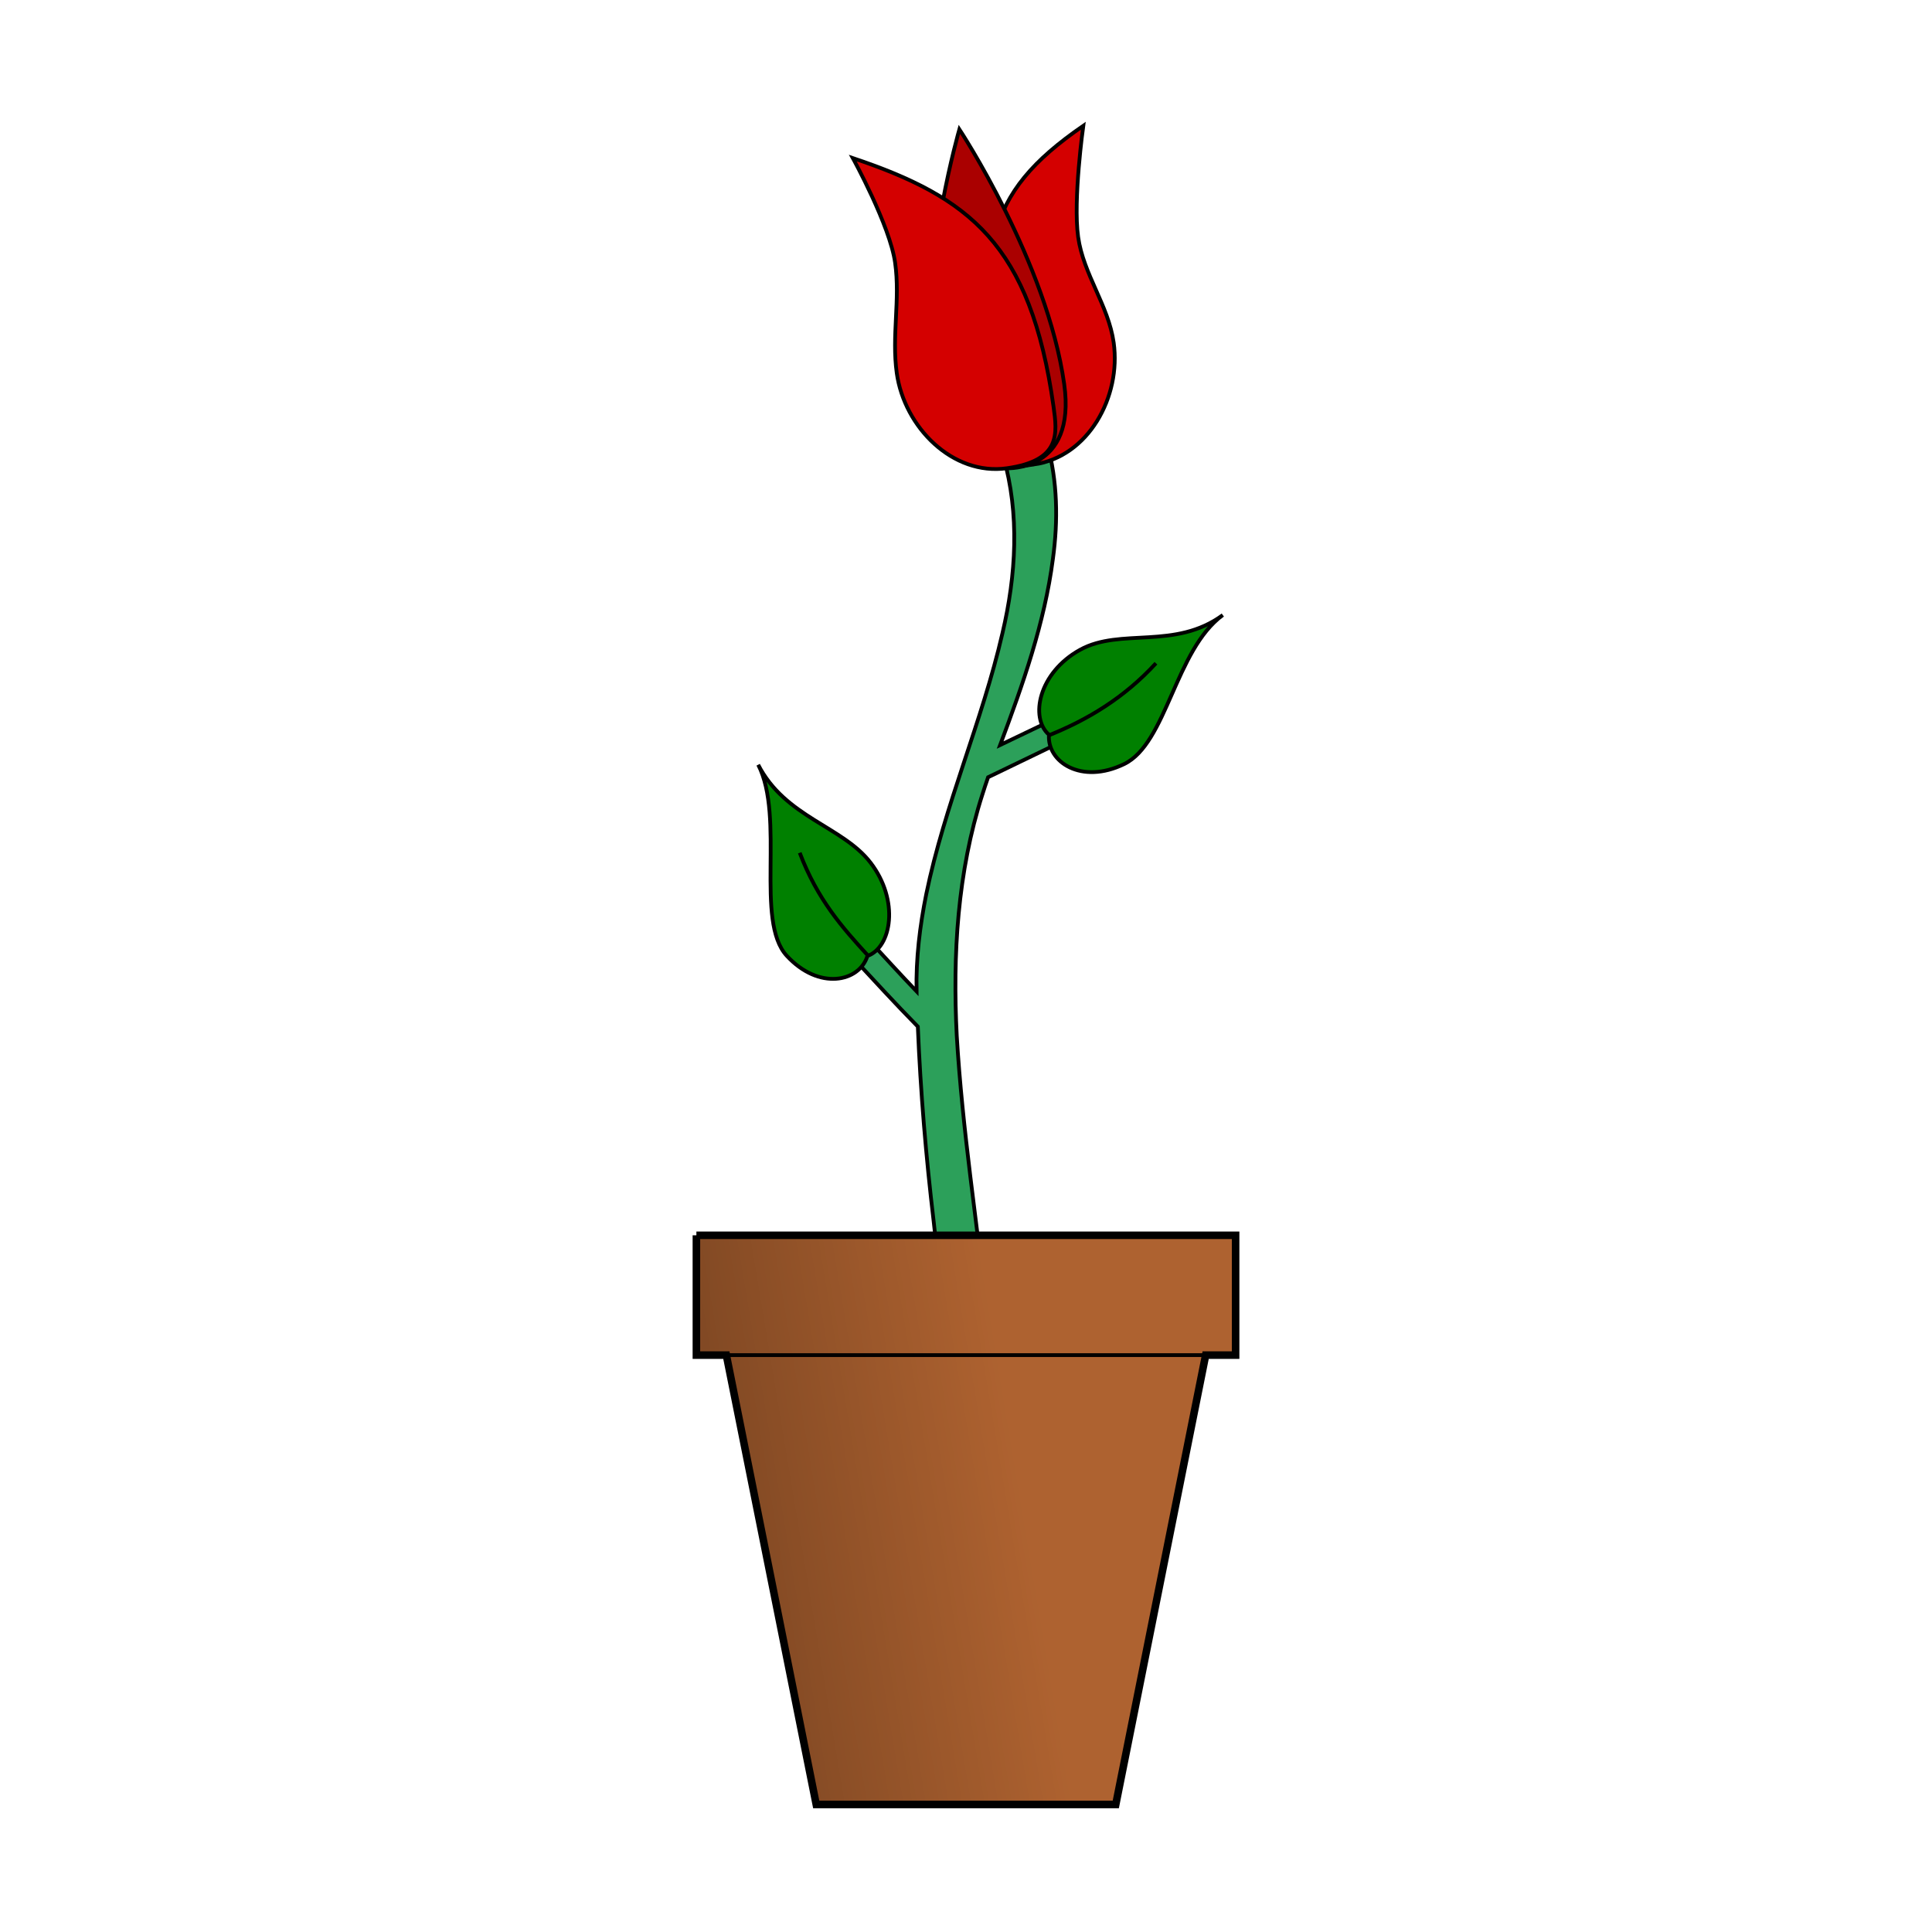 <?xml version="1.0" encoding="UTF-8" standalone="no"?>
<!-- Created with Inkscape (http://www.inkscape.org/) -->
<svg
   xmlns:dc="http://purl.org/dc/elements/1.1/"
   xmlns:cc="http://creativecommons.org/ns#"
   xmlns:rdf="http://www.w3.org/1999/02/22-rdf-syntax-ns#"
   xmlns:svg="http://www.w3.org/2000/svg"
   xmlns="http://www.w3.org/2000/svg"
   xmlns:xlink="http://www.w3.org/1999/xlink"
   xmlns:sodipodi="http://sodipodi.sourceforge.net/DTD/sodipodi-0.dtd"
   xmlns:inkscape="http://www.inkscape.org/namespaces/inkscape"
   width="512"
   height="512"
   id="svg2"
   version="1.1"
   inkscape:version="0.46"
   sodipodi:docname="flower.svg"
   sodipodi:version="0.32"
   inkscape:output_extension="org.inkscape.output.svg.inkscape"
   inkscape:export-filename="/home/mik/universe/regular/share/regular/flower.svg.png"
   inkscape:export-xdpi="90"
   inkscape:export-ydpi="90">
  <defs
     id="defs4">
    <linearGradient
       id="linearGradient3692">
      <stop
         id="stop3694"
         offset="0"
         style="stop-color:#000000;stop-opacity:0;" />
      <stop
         id="stop3696"
         offset="1"
         style="stop-color:#000000;stop-opacity:0.404;" />
    </linearGradient>
    <linearGradient
       id="linearGradient3646">
      <stop
         style="stop-color:#ffffff;stop-opacity:0;"
         offset="0"
         id="stop3648" />
      <stop
         style="stop-color:#ffffff;stop-opacity:0.404;"
         offset="1"
         id="stop3650" />
    </linearGradient>
    <inkscape:perspective
       sodipodi:type="inkscape:persp3d"
       inkscape:vp_x="0 : 526.18109 : 1"
       inkscape:vp_y="0 : 1000 : 0"
       inkscape:vp_z="744.09448 : 526.18109 : 1"
       inkscape:persp3d-origin="372.04724 : 350.78739 : 1"
       id="perspective10" />
    <inkscape:perspective
       id="perspective3604"
       inkscape:persp3d-origin="0.5 : 0.33333333 : 1"
       inkscape:vp_z="1 : 0.5 : 1"
       inkscape:vp_y="0 : 1000 : 0"
       inkscape:vp_x="0 : 0.5 : 1"
       sodipodi:type="inkscape:persp3d" />
    <inkscape:perspective
       id="perspective3632"
       inkscape:persp3d-origin="0.5 : 0.33333333 : 1"
       inkscape:vp_z="1 : 0.5 : 1"
       inkscape:vp_y="0 : 1000 : 0"
       inkscape:vp_x="0 : 0.5 : 1"
       sodipodi:type="inkscape:persp3d" />
    <inkscape:perspective
       id="perspective3662"
       inkscape:persp3d-origin="0.5 : 0.33333333 : 1"
       inkscape:vp_z="1 : 0.5 : 1"
       inkscape:vp_y="0 : 1000 : 0"
       inkscape:vp_x="0 : 0.5 : 1"
       sodipodi:type="inkscape:persp3d" />
    <linearGradient
       inkscape:collect="always"
       xlink:href="#linearGradient3646-7"
       id="linearGradient3652-7"
       x1="220"
       y1="882.362"
       x2="320"
       y2="892.362"
       gradientUnits="userSpaceOnUse" />
    <linearGradient
       id="linearGradient3646-7">
      <stop
         style="stop-color:#ffffff;stop-opacity:0;"
         offset="0"
         id="stop3648-2" />
      <stop
         style="stop-color:#ffffff;stop-opacity:0.404;"
         offset="1"
         id="stop3650-6" />
    </linearGradient>
    <inkscape:perspective
       id="perspective2897"
       inkscape:persp3d-origin="0.5 : 0.33333333 : 1"
       inkscape:vp_z="1 : 0.5 : 1"
       inkscape:vp_y="0 : 1000 : 0"
       inkscape:vp_x="0 : 0.5 : 1"
       sodipodi:type="inkscape:persp3d" />
    <inkscape:perspective
       id="perspective3725"
       inkscape:persp3d-origin="0.5 : 0.33333333 : 1"
       inkscape:vp_z="1 : 0.5 : 1"
       inkscape:vp_y="0 : 1000 : 0"
       inkscape:vp_x="0 : 0.5 : 1"
       sodipodi:type="inkscape:persp3d" />
    <inkscape:perspective
       id="perspective3749"
       inkscape:persp3d-origin="0.5 : 0.33333333 : 1"
       inkscape:vp_z="1 : 0.5 : 1"
       inkscape:vp_y="0 : 1000 : 0"
       inkscape:vp_x="0 : 0.5 : 1"
       sodipodi:type="inkscape:persp3d" />
    <inkscape:perspective
       id="perspective3818"
       inkscape:persp3d-origin="0.5 : 0.33333333 : 1"
       inkscape:vp_z="1 : 0.5 : 1"
       inkscape:vp_y="0 : 1000 : 0"
       inkscape:vp_x="0 : 0.5 : 1"
       sodipodi:type="inkscape:persp3d" />
    <linearGradient
       inkscape:collect="always"
       xlink:href="#linearGradient3692"
       id="linearGradient3881"
       gradientUnits="userSpaceOnUse"
       x1="267.5"
       y1="917.362"
       x2="147.5"
       y2="937.362"
       gradientTransform="translate(-13.5,-47.775)" />
    <linearGradient
       inkscape:collect="always"
       xlink:href="#linearGradient3692"
       id="linearGradient3898"
       gradientUnits="userSpaceOnUse"
       gradientTransform="translate(-13.5,-55.314)"
       x1="267.5"
       y1="917.362"
       x2="147.5"
       y2="937.362" />
  </defs>
  <sodipodi:namedview
     id="base"
     pagecolor="#ffffff"
     bordercolor="#666666"
     borderopacity="1.0"
     inkscape:pageopacity="0.0"
     inkscape:pageshadow="2"
     inkscape:zoom="0.34863281"
     inkscape:cx="256"
     inkscape:cy="256"
     inkscape:document-units="px"
     inkscape:current-layer="layer1"
     showgrid="false"
     inkscape:window-width="1280"
     inkscape:window-height="958"
     inkscape:window-x="-4"
     inkscape:window-y="-3"
     inkscape:window-maximized="1">
    <inkscape:grid
       type="xygrid"
       id="grid2816"
       empspacing="5"
       visible="true"
       enabled="true"
       snapvisiblegridlinesonly="true"
       spacingx="10px"
       spacingy="10px" />
  </sodipodi:namedview>
  <g
     inkscape:label="Ebene 1"
     inkscape:groupmode="layer"
     id="layer1"
     transform="translate(0,-540.362)">
    <g
       id="g3866"
       transform="translate(13.5,47.775)">
      <g
         id="g3883"
         transform="translate(0,7.539)">
        <g
           transform="matrix(1.208,-0.063,0.063,1.208,-94.077,-138.759)"
           id="g3855">
          <path
             style="fill:#2ca05a;fill-opacity:1;fill-rule:evenodd;stroke:#000000;stroke-width:0.826px;stroke-linecap:butt;stroke-linejoin:miter;stroke-opacity:1"
             d="m 253.943,629.723 c 2.996,12.794 1.461,26.236 -2.19,38.728 -5.454,19.104 -14.615,36.946 -19.637,56.192 -1.777,6.926 -3.015,14.016 -3.235,21.174 -3.433,-3.983 -6.762,-8.053 -10.125,-12.094 -1.25,1.198 -2.5,2.396 -3.75,3.594 4.552,5.432 9.044,10.917 13.75,16.219 -0.155,14.305 0.3,28.612 1.247,42.886 0.397,7.209 0.898,14.411 1.378,21.614 3.083,-0.104 6.167,-0.208 9.25,-0.312 -1.134,-20.579 -3.317,-41.112 -3.463,-61.736 0.016,-17.788 2.021,-35.821 8.378,-52.542 0.445,-1.232 0.944,-2.443 1.429,-3.66 5.677,-2.385 11.354,-4.771 17.031,-7.156 -0.552,-1.635 -1.104,-3.271 -1.656,-4.906 -4.125,1.719 -8.25,3.438 -12.375,5.156 5.638,-12.962 11.113,-26.152 13.669,-40.124 1.587,-8.32 1.91,-16.978 0.05,-25.282 -3.25,0.75 -6.5,1.5 -9.75,2.25 z"
             id="path4668" />
          <path
             id="path4670"
             d="m 276.888,698.46 c -9.587,4.048 -16.857,-1.33 -16.111,-7.276 -4.047,-3.923 -1.561,-13.713 7.806,-18.246 9.103,-4.405 20.727,1.187 31.596,-5.961 -10.868,7.147 -13.704,27.435 -23.291,31.483 0,0 0,0 0,0"
             style="fill:#008000;fill-rule:evenodd;stroke:#000000;stroke-width:0.826;stroke-linecap:butt;stroke-linejoin:miter;stroke-miterlimit:4;stroke-opacity:1;stroke-dasharray:none" />
          <path
             id="path4672"
             d="m 200.887,736.552 c 6.645,8.009 15.574,6.584 17.651,0.962 5.399,-1.617 7.653,-11.774 1.761,-20.352 -5.726,-8.336 -18.154,-10.871 -23.483,-22.736 5.33,11.865 -2.574,34.117 4.071,42.126 0,0 0,0 0,0"
             style="fill:#008000;fill-rule:evenodd;stroke:#000000;stroke-width:0.826;stroke-linecap:butt;stroke-linejoin:miter;stroke-miterlimit:4;stroke-opacity:1;stroke-dasharray:none" />
          <path
             style="fill:none;stroke:#000000;stroke-width:0.826px;stroke-linecap:butt;stroke-linejoin:miter;stroke-opacity:1"
             d="m 260.6,691.362 c 8.76,-2.986 17.05,-7.383 24.4,-14.6"
             id="path3715"
             sodipodi:nodetypes="cc" />
          <path
             style="fill:none;stroke:#000000;stroke-width:0.826px;stroke-linecap:butt;stroke-linejoin:miter;stroke-opacity:1"
             d="m 218.6,737.362 c -5.196,-6.317 -10.349,-12.732 -13.7,-23.2"
             id="path3715-3"
             sodipodi:nodetypes="cc" />
          <g
             id="g3838"
             transform="matrix(0.996,-0.087,0.087,0.996,-443.571,553.84)">
            <path
               sodipodi:nodetypes="cszcccc"
               id="path3739-6-9"
               d="m 694.838,139.045 c 12,0 21,-12 21,-24 0,-8.246 -4.5,-15.754 -4.5,-24 0,-8.246 4.5,-24 4.5,-24 -24,12 -27,24 -27,60 l 0,12 6,0 z"
               style="fill:#d40000;stroke:#000000;stroke-width:0.826px;stroke-linecap:butt;stroke-linejoin:miter;stroke-opacity:1" />
            <path
               sodipodi:nodetypes="cscsc"
               id="path3763-2"
               d="m 688.838,139.045 c 0,0 15,3 15,-16.5 0,-27 -15,-58.5 -15,-58.5 0,0 -12,27 -12,45 0,18 12,30 12,30 z"
               style="fill:#aa0000;stroke:#000000;stroke-width:0.826px;stroke-linecap:butt;stroke-linejoin:miter;stroke-opacity:1" />
            <path
               sodipodi:nodetypes="cszccc"
               id="path3739-4"
               d="m 688.838,139.045 c -12,0 -21,-12 -21,-24 0,-8.246 3,-15.754 3,-24 0,-8.246 -6,-24 -6,-24 24,12 36,24 36,60 0,6 0,12 -12,12 z"
               style="fill:#d40000;stroke:#000000;stroke-width:0.826px;stroke-linecap:butt;stroke-linejoin:miter;stroke-opacity:1" />
          </g>
        </g>
        <path
           style="fill:#ae6230;fill-opacity:1;stroke:#000000;stroke-width:2;stroke-linecap:butt;stroke-linejoin:miter;stroke-miterlimit:4;stroke-opacity:1;stroke-dasharray:none"
           d="m 171.051,812.412 0,31.755 7.939,0 23.816,119.082 79.388,0 23.816,-119.082 7.939,0 0,-31.755 -142.899,0 z"
           id="path3592-1" />
        <path
           style="fill:none;stroke:#000000;stroke-width:1px;stroke-linecap:butt;stroke-linejoin:miter;stroke-opacity:1"
           d="m 306.01,844.167 -127.021,0"
           id="path3622"
           sodipodi:nodetypes="cc" />
        <path
           style="fill:url(#linearGradient3898);fill-opacity:1;stroke:none"
           d="m 171.051,812.412 0,31.755 7.939,0 23.816,119.082 79.388,0 23.816,-119.082 7.939,0 0,-31.755 -142.899,0 z"
           id="path3592-1-9-4" />
      </g>
    </g>
  </g>
</svg>
